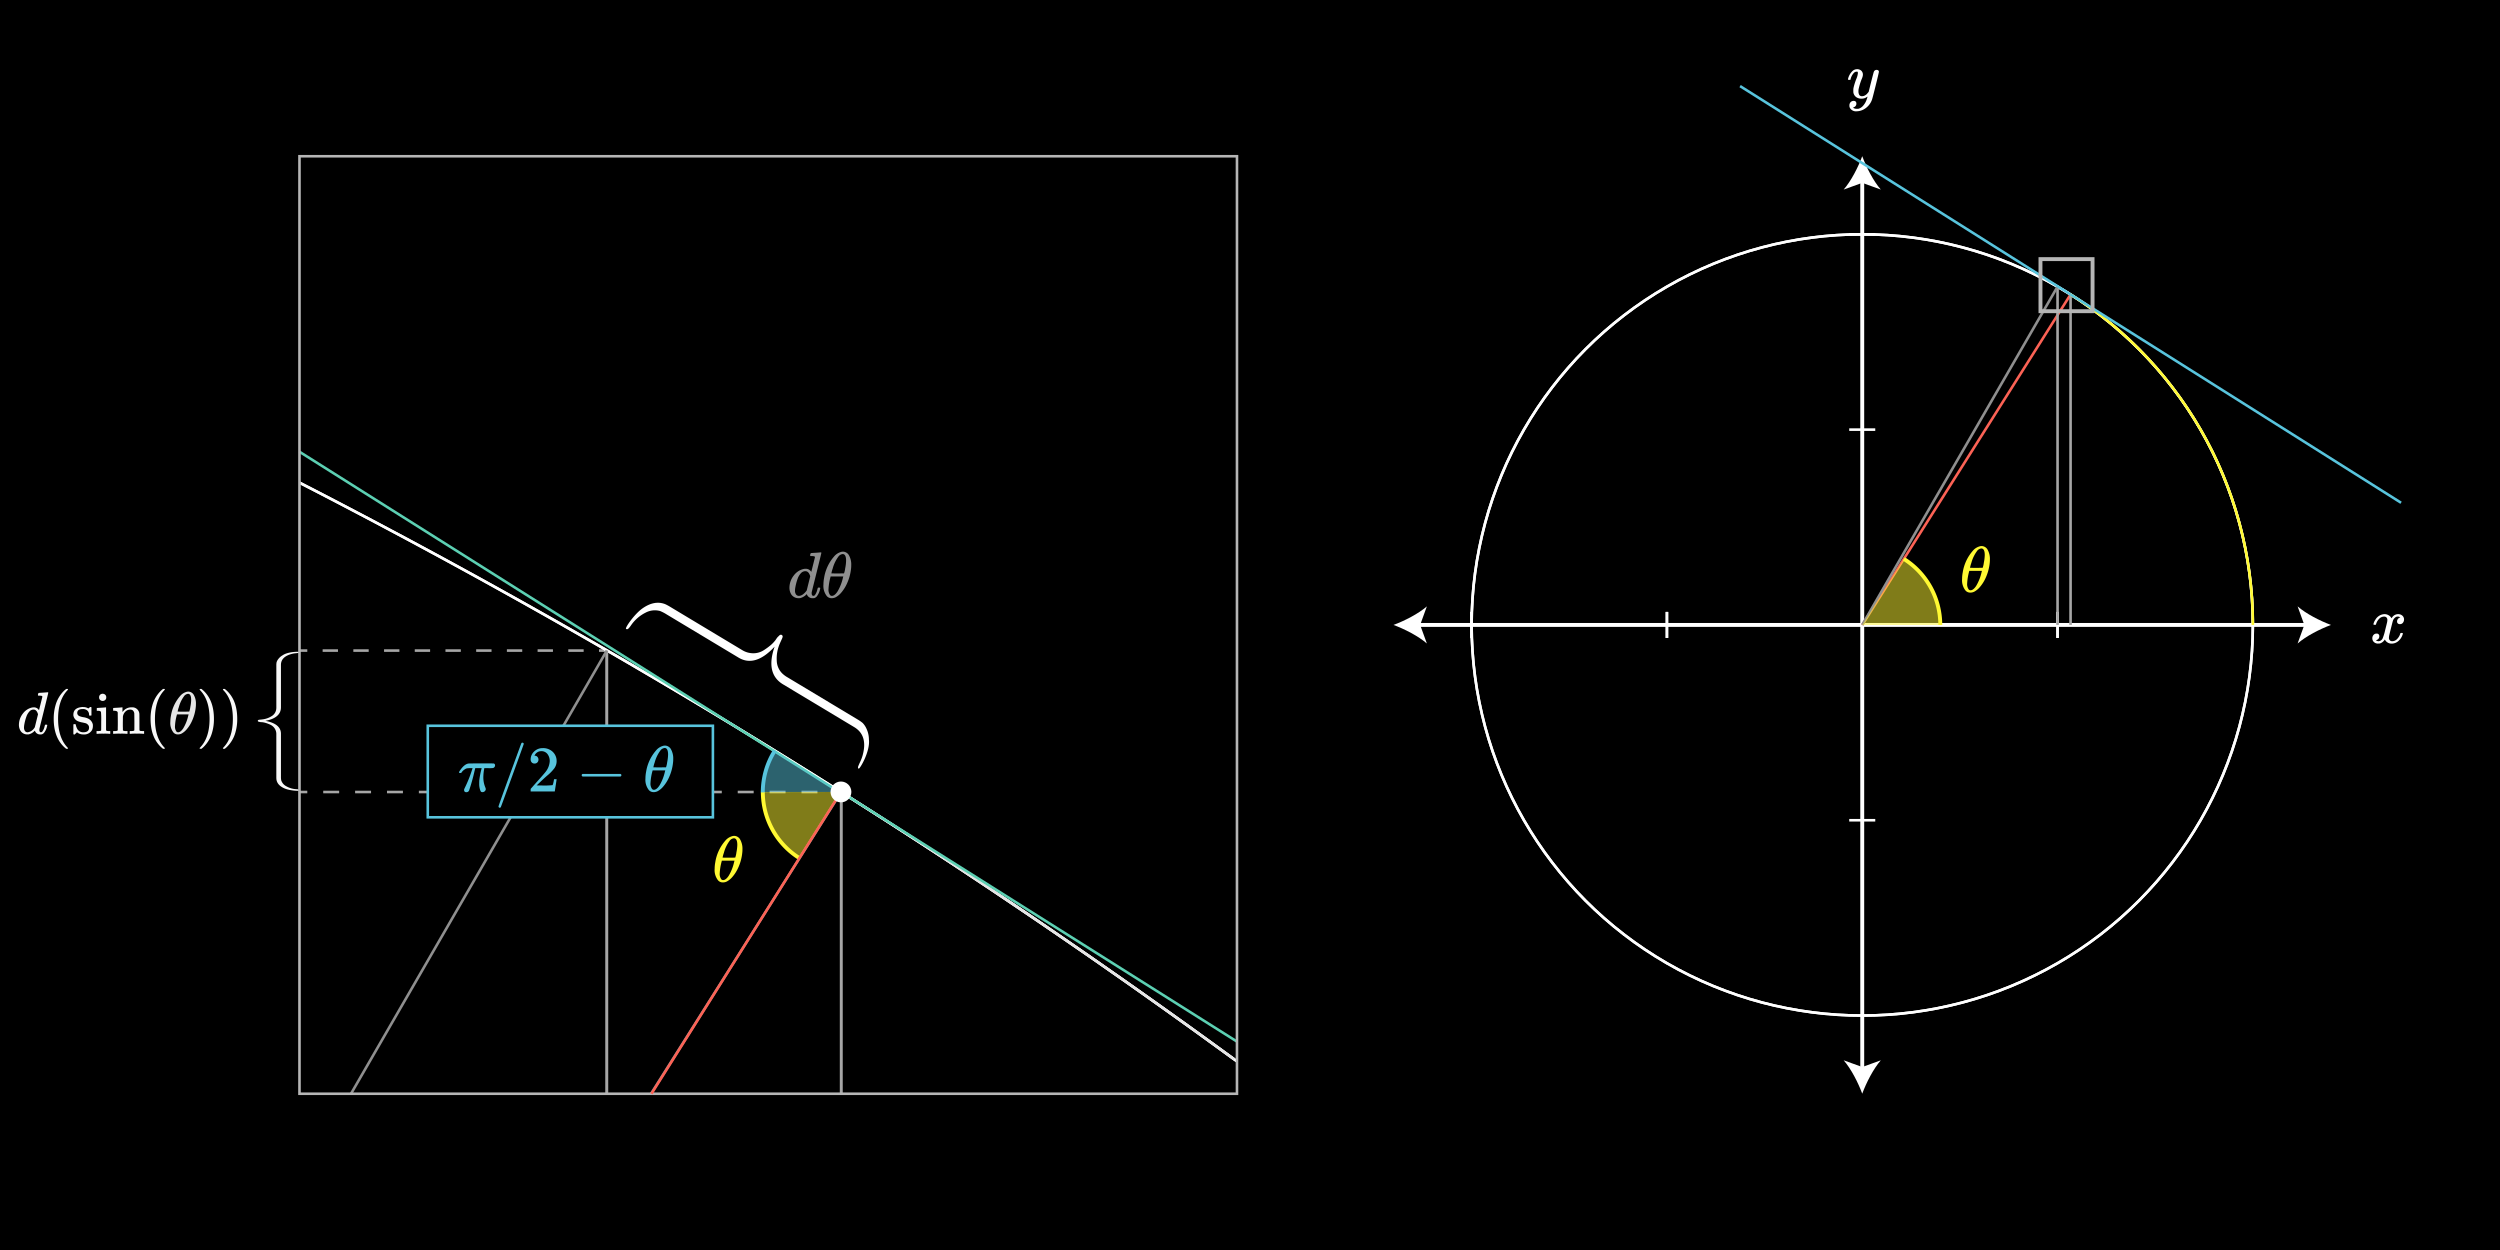 <svg xmlns="http://www.w3.org/2000/svg" xmlns:xlink="http://www.w3.org/1999/xlink" width="960" height="480" viewBox="0 0 960 480"><defs><style>.a,.aa,.ac,.c,.f,.g,.h,.j,.k,.l,.n,.o,.q,.y,.z{fill:none;}.b{clip-path:url(#a);}.c,.l{stroke:#fff;}.aa,.ac,.c,.f,.g,.h,.j,.k,.l,.n,.o,.p,.q,.t,.y,.z{stroke-miterlimit:10;}.d{clip-path:url(#b);}.e{clip-path:url(#c);}.f,.g,.h{stroke:#a6a6a6;}.g{stroke-dasharray:5.896 5.896;}.h{stroke-dasharray:6.122 6.122;}.i{clip-path:url(#d);}.j{stroke:#8f8f8f;}.k{stroke:#e5e5e5;}.aa,.ac,.l,.y{stroke-width:1.5px;}.m{fill:#fff;}.n{stroke:#fc6255;}.o,.y{stroke:#fff933;}.p{fill:#5cd0b3;}.ac,.p,.t{stroke:#58c4dd;}.q{stroke:#5cd0b3;}.r{fill:#f8f8f8;}.s{fill:#e5e5e5;}.u,.w{fill:#58c4dd;}.u,.x{opacity:0.5;}.v,.x{fill:#fff933;}.aa,.z{stroke:#b6b6b6;}.ab{fill:#8f8f8f;}</style><clipPath id="a"><rect class="a" x="115" y="583.872" width="360" height="360"/></clipPath><clipPath id="b"><rect class="a" x="115" y="-476.904" width="360" height="360"/></clipPath><clipPath id="c"><rect class="a" x="115" y="-1099.817" width="360" height="360"/></clipPath><clipPath id="d"><rect class="a" x="115" y="60" width="360" height="360"/></clipPath></defs><rect width="960" height="480"/><g class="b"><path class="c" d="M-1116.982,412.393c1491.169,0,2700,1208.831,2700,2700"/></g><g class="d"><path class="c" d="M-1116.982-648.383c1491.169,0,2700,1208.831,2700,2700"/></g><g class="e"><path class="c" d="M-1116.982-1271.3c1491.169,0,2700,1208.831,2700,2700"/></g><line class="f" x1="233.018" y1="249.82" x2="230.018" y2="249.82"/><line class="g" x1="224.123" y1="249.82" x2="120.948" y2="249.82"/><line class="f" x1="118" y1="249.82" x2="115" y2="249.82"/><line class="f" x1="323.018" y1="304.132" x2="320.018" y2="304.132"/><line class="h" x1="313.897" y1="304.132" x2="121.061" y2="304.132"/><line class="f" x1="118" y1="304.132" x2="115" y2="304.132"/><line class="f" x1="233.018" y1="420" x2="233.018" y2="249.82"/><line class="f" x1="323.018" y1="420" x2="323.018" y2="304.132"/><g class="i"><path class="c" d="M-1116.982-111.48c1491.169,0,2700,1208.832,2700,2700"/><path class="c" d="M115,185.337A2700.56,2700.56,0,0,1,475,407.558"/><line class="j" x1="250.009" y1="419.953" x2="323.018" y2="304.132"/><line class="f" x1="323.018" y1="419.974" x2="323.018" y2="304.132"/><line class="f" x1="233.018" y1="420" x2="233.018" y2="249.82"/><line class="j" x1="233.018" y1="249.82" x2="134.783" y2="420"/><path class="k" d="M473.993,406.822Q400.307,353,322.927,304.105"/></g><line class="l" x1="544.151" y1="239.974" x2="886.046" y2="239.974"/><path class="m" d="M535.1,239.974c4.259,1.581,9.545,4.278,12.821,7.134l-2.581-7.134,2.581-7.132C544.644,235.7,539.358,238.4,535.1,239.974Z"/><path class="m" d="M895.1,239.974c-4.26,1.581-9.545,4.278-12.821,7.134l2.58-7.134-2.58-7.132C885.554,235.7,890.839,238.4,895.1,239.974Z"/><line class="l" x1="715.099" y1="410.922" x2="715.099" y2="69.027"/><path class="m" d="M715.1,419.974c1.58-4.259,4.277-9.545,7.133-12.821l-7.133,2.581-7.133-2.581C710.823,410.429,713.52,415.715,715.1,419.974Z"/><path class="m" d="M715.1,59.974c1.58,4.26,4.277,9.545,7.133,12.821l-7.133-2.58-7.133,2.58C710.823,69.519,713.52,64.234,715.1,59.974Z"/><circle class="c" cx="715.099" cy="239.974" r="150"/><line class="c" x1="640.099" y1="244.974" x2="640.099" y2="234.974"/><line class="c" x1="790.099" y1="234.974" x2="790.099" y2="244.974"/><line class="c" x1="710.099" y1="164.974" x2="720.099" y2="164.974"/><line class="c" x1="720.099" y1="314.974" x2="710.099" y2="314.974"/><circle class="c" cx="715.099" cy="239.974" r="150"/><line class="c" x1="640.099" y1="244.974" x2="640.099" y2="234.974"/><line class="c" x1="790.099" y1="234.974" x2="790.099" y2="244.974"/><line class="c" x1="710.099" y1="89.974" x2="720.099" y2="89.974"/><line class="c" x1="565.099" y1="244.974" x2="565.099" y2="234.974"/><line class="c" x1="565.099" y1="244.974" x2="565.099" y2="234.974"/><line class="n" x1="715.099" y1="239.974" x2="795.099" y2="113.064"/><line class="f" x1="795.099" y1="239.974" x2="795.099" y2="113.064"/><line class="f" x1="790.099" y1="239.974" x2="790.099" y2="110.046"/><line class="j" x1="790.099" y1="110.046" x2="715.099" y2="239.974"/><path class="m" d="M911.549,239.928a.421.421,0,0,1-.15-.275,4.764,4.764,0,0,1,.775-1.725,4.288,4.288,0,0,1,2.951-2.05,4.13,4.13,0,0,1,.524-.05,3.03,3.03,0,0,1,1.613.45,2.7,2.7,0,0,1,1.063,1.125c.217-.283.349-.459.4-.525a2.766,2.766,0,0,1,2.125-1.05,2.36,2.36,0,0,1,1.662.587,1.88,1.88,0,0,1,.637,1.437,1.961,1.961,0,0,1-.438,1.3,1.435,1.435,0,0,1-1.162.525,1.1,1.1,0,0,1-.775-.275.94.94,0,0,1-.3-.725,1.591,1.591,0,0,1,1.25-1.576,1.076,1.076,0,0,0-.275-.174,1.425,1.425,0,0,0-.725-.15,1.643,1.643,0,0,0-.475.05,2.613,2.613,0,0,0-1.4,1.649q-.077.2-.725,2.788t-.7,2.913a3.892,3.892,0,0,0-.074.75,1.278,1.278,0,0,0,.35.95,1.248,1.248,0,0,0,.925.349,2.578,2.578,0,0,0,1.9-.886,4.61,4.61,0,0,0,1.15-1.963c.051-.166.1-.263.151-.287a1.18,1.18,0,0,1,.4-.038q.476,0,.475.2c0,.016-.018.108-.051.275a5.425,5.425,0,0,1-1.75,2.7,3.933,3.933,0,0,1-2.475.926,2.882,2.882,0,0,1-2.65-1.575,3.5,3.5,0,0,1-1.85,1.5,3.222,3.222,0,0,1-.65.05,2.177,2.177,0,0,1-2.049-1.026,1.921,1.921,0,0,1-.25-1,1.894,1.894,0,0,1,.449-1.274,1.447,1.447,0,0,1,1.151-.525.938.938,0,0,1,1.074,1.049,1.41,1.41,0,0,1-.875,1.351l-.125.062-.125.063a.183.183,0,0,1-.074.024l-.075.026c0,.05.125.125.375.224a1.661,1.661,0,0,0,.649.125,1.846,1.846,0,0,0,1.551-1.125,18.815,18.815,0,0,0,.974-3.25q.15-.573.326-1.274t.262-1.075c.059-.25.1-.4.113-.45a6.149,6.149,0,0,0,.125-.975,1.34,1.34,0,0,0-.326-.95,1.163,1.163,0,0,0-.9-.35,2.608,2.608,0,0,0-1.949.862,4.746,4.746,0,0,0-1.151,1.988c-.033.15-.07.237-.112.262a1.2,1.2,0,0,1-.413.038Z"/><path class="m" d="M720.649,26.837a.971.971,0,0,1,.6.188.606.606,0,0,1,.25.512q0,.326-1.225,5.25t-1.4,5.4a6.63,6.63,0,0,1-1.288,2.263,6.7,6.7,0,0,1-2.062,1.636,5.846,5.846,0,0,1-2.525.651,2.692,2.692,0,0,1-2.575-1.2,1.7,1.7,0,0,1-.25-1,1.8,1.8,0,0,1,.475-1.325,1.629,1.629,0,0,1,1.1-.474q1.1,0,1.1,1.049a1.414,1.414,0,0,1-.875,1.351c-.034.016-.075.037-.125.063s-.092.044-.125.062a.2.2,0,0,1-.075.024l-.074.026c.049.1.224.208.524.325a2.263,2.263,0,0,0,.8.149h.2a3.236,3.236,0,0,0,.65-.049,3.81,3.81,0,0,0,1.8-1.276,6.927,6.927,0,0,0,1.3-2.4,5.516,5.516,0,0,0,.275-.976c0-.015-.016-.011-.049.013l-.151.112a3.4,3.4,0,0,1-2.05.676,3.476,3.476,0,0,1-2.1-.6,2.781,2.781,0,0,1-1.074-1.724,6.754,6.754,0,0,1-.026-.776,6.379,6.379,0,0,1,.05-.924,22.853,22.853,0,0,1,1.15-3.675,7.168,7.168,0,0,0,.55-2.05,1.334,1.334,0,0,0-.062-.488c-.042-.091-.138-.137-.287-.137h-.125a1.557,1.557,0,0,0-1.1.524,5.241,5.241,0,0,0-1.225,2.4.275.275,0,0,1-.025.087.237.237,0,0,1-.038.075l-.037.038a.122.122,0,0,1-.088.024h-.662c-.1-.1-.15-.174-.15-.224a1.83,1.83,0,0,1,.076-.351,5.96,5.96,0,0,1,1.574-2.724,2.573,2.573,0,0,1,1.775-.8,2.375,2.375,0,0,1,1.675.575,2.063,2.063,0,0,1,.625,1.6,3.4,3.4,0,0,1-.075.525,5.637,5.637,0,0,1-.375,1.074,23.841,23.841,0,0,0-1.225,4.075,4.925,4.925,0,0,0-.025.576,2.839,2.839,0,0,0,.3,1.45,1.174,1.174,0,0,0,1.1.5,2.132,2.132,0,0,0,1.088-.3,3.338,3.338,0,0,0,.775-.588q.261-.286.663-.787c0-.017.041-.187.125-.513s.2-.812.361-1.463.313-1.266.463-1.849q.95-3.75,1.051-3.925A1.109,1.109,0,0,1,720.649,26.837Z"/><path class="o" d="M795.094,113.062A149.894,149.894,0,0,1,865.1,239.974"/><line class="p" x1="922.009" y1="193.064" x2="795.099" y2="113.064"/><line class="q" x1="474.909" y1="399.909" x2="322.927" y2="304.105"/><line class="q" x1="322.175" y1="304.077" x2="115" y2="173.481"/><line class="p" x1="795.099" y1="113.062" x2="668.188" y2="33.062"/><path class="r" d="M115,250.41c0,.153-.107.25-.321.294s-.584.09-1.111.14a9.394,9.394,0,0,0-1.383.226q-4.3,1.077-4.3,4.264V271.6q0,4.056-5.963,5.206,5.962,1.15,5.963,4.943V298.22a7.417,7.417,0,0,0,.1,1.4A3.926,3.926,0,0,0,109.9,301.9a8.687,8.687,0,0,0,3.888,1.151c.033,0,.128.006.284.019s.268.025.333.038.157.032.272.057a.408.408,0,0,1,.247.138.348.348,0,0,1,.074.217c0,.327-3.667.1-5.59-.7s-3-1.939-3.25-3.445a9.6,9.6,0,0,1-.049-1.119V281.94a3.894,3.894,0,0,0-.654-2.245,3.959,3.959,0,0,0-1.692-1.425,14.442,14.442,0,0,0-1.74-.669,7.813,7.813,0,0,0-1.42-.283c-.1,0-.243-.007-.432-.02a2.416,2.416,0,0,1-.457-.065c-.115-.032-.231-.06-.345-.085a.552.552,0,0,1-.272-.132.285.285,0,0,1-.1-.208.382.382,0,0,1,.074-.245.483.483,0,0,1,.272-.142,2.809,2.809,0,0,1,.407-.065q.21-.019.556-.057c.231-.026.444-.05.642-.076a8.352,8.352,0,0,0,3.3-1.188,3.641,3.641,0,0,0,1.765-2.358,4.807,4.807,0,0,0,.1-1.132V255.56a6.81,6.81,0,0,1,.086-1.21,3.718,3.718,0,0,1,.66-1.265,5.246,5.246,0,0,1,1.674-1.46C110.557,250.192,115,250.161,115,250.41Z"/><path class="r" d="M16.581,265.968c.229-.015.49-.034.781-.057s.51-.042.656-.058.225-.023.24-.023c.185,0,.277.062.277.184s-.564,2.427-1.691,6.958-1.7,6.835-1.713,6.911a1.942,1.942,0,0,0-.023.345q0,.966.644.966a.991.991,0,0,0,.459-.207,5.2,5.2,0,0,0,.944-2.208c.092-.306.168-.467.23-.483a.686.686,0,0,1,.23-.023h.093c.291,0,.436.062.436.184a1.863,1.863,0,0,1-.069.369,6.017,6.017,0,0,1-1.242,2.668,2.288,2.288,0,0,1-.737.482,2.42,2.42,0,0,1-.551.046,2.075,2.075,0,0,1-2.024-1.127,1.8,1.8,0,0,0-.115-.276c-.015-.015-.046-.007-.092.023l-.093.092A4.7,4.7,0,0,1,11.037,282a4.515,4.515,0,0,1-.576.023,3.047,3.047,0,0,1-2.5-1.265,4.467,4.467,0,0,1-.692-2.576,7.025,7.025,0,0,1,1.565-4.231A6.02,6.02,0,0,1,12,271.764a3.435,3.435,0,0,1,.944-.138,2.2,2.2,0,0,1,1.931.966c.078.092.116.123.116.092q.022-.092.633-2.518t.632-2.542a.417.417,0,0,0-.138-.368,3.471,3.471,0,0,0-.92-.115h-.483a.662.662,0,0,1-.15-.184,2.309,2.309,0,0,1,.059-.437q.114-.437.3-.437c.015,0,.1-.007.242-.023s.352-.03.62-.046ZM14.6,274.294q-.507-1.816-1.725-1.817a2.126,2.126,0,0,0-1.622.782,5.458,5.458,0,0,0-1.069,1.795,18.261,18.261,0,0,0-.943,3.772c0,.045,0,.13-.012.252s-.012.215-.012.276a2.26,2.26,0,0,0,.358,1.334,1.2,1.2,0,0,0,1.047.506,3.57,3.57,0,0,0,2.552-1.656l.184-.253q.209-.828.621-2.5T14.6,274.294Z"/><path class="r" d="M26.126,287.335c0,.138-.139.207-.415.207h-.3c-.108-.091-.322-.276-.644-.551q-4.14-3.774-4.141-10.949a18.538,18.538,0,0,1,.668-5.129,12.412,12.412,0,0,1,3.473-5.819l.367-.31c.139-.115.231-.2.277-.242h.3a.54.54,0,0,1,.344.069.2.2,0,0,1,.071.138c0,.062-.085.177-.254.345q-3.565,3.772-3.565,10.948t3.565,10.949C26.041,287.159,26.126,287.274,26.126,287.335Z"/><path class="r" d="M31.783,272.27q-2.117,0-2.116,1.5a1.065,1.065,0,0,0,.045.391,1.377,1.377,0,0,0,.714.794,6.955,6.955,0,0,0,1.564.448,6.273,6.273,0,0,1,1.794.506,3.332,3.332,0,0,1,1.863,2.277,4.281,4.281,0,0,1,.022.552,3.723,3.723,0,0,1-.321,1.587,3.466,3.466,0,0,1-3.381,1.7,3.657,3.657,0,0,1-2.392-.828l-.184.161-.207.207c-.092.092-.184.177-.276.253l-.253.23h-.184a.425.425,0,0,1-.3-.137V280.09q0-1.494.012-1.724c.007-.154.042-.246.1-.277a1.477,1.477,0,0,1,.368-.023.774.774,0,0,1,.356.046.741.741,0,0,1,.126.322,5.323,5.323,0,0,0,.6,1.587,2.556,2.556,0,0,0,2.231,1.173q2.231,0,2.231-1.794a1.469,1.469,0,0,0-.414-1.081,2.006,2.006,0,0,0-.967-.621c-.26-.061-.629-.145-1.1-.253a7.835,7.835,0,0,1-1.748-.483,2.872,2.872,0,0,1-1.77-2.139,1.614,1.614,0,0,1-.024-.345q0-2.645,3.244-2.966a1.468,1.468,0,0,1,.552,0,3.558,3.558,0,0,1,1.61.344l.344.184.207-.161a6.05,6.05,0,0,1,.507-.391h.184a.422.422,0,0,1,.3.138v3.036l-.139.138h-.644a.4.4,0,0,1-.137-.276,2.144,2.144,0,0,0-.645-1.655A2.5,2.5,0,0,0,31.783,272.27Z"/><path class="r" d="M42.155,281.792a19.63,19.63,0,0,0-2.392-.069,24.279,24.279,0,0,0-2.507.069h-.183v-1.058h.367a8.063,8.063,0,0,0,1.127-.069.492.492,0,0,0,.276-.253q.022-.045.023-3.335a31.923,31.923,0,0,0-.092-3.68c-.123-.306-.574-.46-1.357-.46h-.252v-.528c0-.353.014-.53.045-.53l.23-.023q.23-.022.645-.046l.828-.046c.259-.015.536-.034.828-.057s.513-.042.666-.058.238-.023.254-.023h.068v8.741a.529.529,0,0,0,.275.287,3.672,3.672,0,0,0,.806.08h.529v1.058ZM39.487,266.4a1.48,1.48,0,0,1,.943.4,1.3,1.3,0,0,1,.368.977,1.231,1.231,0,0,1-.621,1.173,1.254,1.254,0,0,1-.736.207,1.3,1.3,0,0,1-.759-.207,1.231,1.231,0,0,1-.621-1.173,1.308,1.308,0,0,1,.4-1.012A1.462,1.462,0,0,1,39.487,266.4Z"/><path class="r" d="M47.192,280.412c.123.215.482.322,1.082.322h.689v1.058H48.78a23.258,23.258,0,0,0-2.576-.069,23.27,23.27,0,0,0-2.577.069h-.183v-1.058h.689q.9,0,1.081-.322V279.7c0-.215,0-.456.011-.725s.012-.567.012-.9v-.955q0-.712-.012-1.529t-.011-1.346v-.529a.761.761,0,0,0-.333-.586,2.678,2.678,0,0,0-1.024-.2h-.413v-.528c0-.353.015-.53.045-.53l.23-.023c.153-.015.371-.03.656-.046l.839-.046q.392-.022.828-.057c.292-.023.513-.042.668-.058s.236-.023.251-.023h.071v.92a7.088,7.088,0,0,0,.021.874l.024-.023a4.048,4.048,0,0,1,3.519-1.771,2.685,2.685,0,0,1,2.922,2.6q.021.162.022,3.2,0,2.944.023,2.99a.49.49,0,0,0,.275.253,8.1,8.1,0,0,0,1.127.069h.37v1.058h-.184a23.258,23.258,0,0,0-2.576-.069,23.245,23.245,0,0,0-2.576.069h-.184v-1.058h.551q1.218,0,1.219-.367.023-.046.023-3.175-.024-3.105-.045-3.289a2.029,2.029,0,0,0-.518-1.069,1.557,1.557,0,0,0-1.093-.334,2.492,2.492,0,0,0-1.817.783,3.29,3.29,0,0,0-.943,2.023v.426q0,.4-.012,1.023t-.012,1.174v.724q0,.38.012.678c.008.2.012.38.012.541v.54Z"/><path class="r" d="M63.316,287.335q0,.207-.414.207h-.3l-.644-.551q-4.14-3.774-4.14-10.949a18.539,18.539,0,0,1,.667-5.129,12.4,12.4,0,0,1,3.473-5.819q.16-.138.368-.31c.137-.115.23-.2.276-.242h.3a.548.548,0,0,1,.345.069.2.2,0,0,1,.069.138c0,.062-.085.177-.253.345Q59.5,268.867,59.5,276.042t3.565,10.949C63.231,287.159,63.316,287.274,63.316,287.335Z"/><path class="s" d="M71.94,265.6c.016,0,.076,0,.185-.011s.2-.012.275-.012a2.51,2.51,0,0,1,1.932,1.127,6.65,6.65,0,0,1,.9,3.7,8.5,8.5,0,0,1-.046.988,16.806,16.806,0,0,1-1.587,5.727,12.862,12.862,0,0,1-1.829,2.852A6.908,6.908,0,0,1,69.71,281.7a3.116,3.116,0,0,1-1.243.321h-.161a2.2,2.2,0,0,1-1.679-.713,5.844,5.844,0,0,1-1.219-4.117,12.572,12.572,0,0,1,.23-2.323,15.111,15.111,0,0,1,3.473-7.521A4.916,4.916,0,0,1,71.94,265.6Zm.368,9.131.115-.391H67.938l-.023.161a19.516,19.516,0,0,0-.713,4.255,3.215,3.215,0,0,0,.552,2.162.861.861,0,0,0,.667.276q.919,0,1.932-1.494A16.532,16.532,0,0,0,72.308,274.731Zm1.1-5.957q0-2.346-1.219-2.345a2.167,2.167,0,0,0-1.564.988,12.4,12.4,0,0,0-1.955,4.14,10.236,10.236,0,0,0-.46,1.7c.751.016,1.5.024,2.231.024l2.231-.024a8.151,8.151,0,0,0,.414-1.794A15.1,15.1,0,0,0,73.412,268.774Z"/><path class="r" d="M76.77,264.565l.092-.023h.506l.644.552q4.14,3.772,4.14,10.948a18.165,18.165,0,0,1-.667,5.106,12.4,12.4,0,0,1-3.473,5.843c-.107.091-.23.195-.368.31s-.229.195-.276.241h-.276a.854.854,0,0,1-.356-.046c-.054-.031-.081-.107-.081-.23.015-.015.1-.115.253-.3q3.566-3.7,3.565-10.925t-3.565-10.924c-.154-.185-.238-.284-.253-.3A.27.27,0,0,1,76.77,264.565Z"/><path class="r" d="M85.716,264.565l.092-.023h.506l.645.552q4.138,3.772,4.139,10.948a18.129,18.129,0,0,1-.667,5.106,12.408,12.408,0,0,1-3.472,5.843l-.369.31c-.137.115-.229.195-.276.241h-.275a.857.857,0,0,1-.357-.046c-.054-.031-.081-.107-.081-.23.016-.015.1-.115.253-.3q3.566-3.7,3.565-10.925t-3.565-10.924c-.153-.185-.237-.284-.253-.3A.27.27,0,0,1,85.716,264.565Z"/><rect class="t" x="164.266" y="278.697" width="109.486" height="35.145"/><path class="u" d="M322.927,304.105l-30.02.172a29.859,29.859,0,0,1,4.627-16.015"/><path class="v" d="M281.526,321l.2-.011c.117-.009.217-.013.3-.013a2.726,2.726,0,0,1,2.1,1.224,7.231,7.231,0,0,1,.974,4.026,8.954,8.954,0,0,1-.05,1.075,18.287,18.287,0,0,1-1.725,6.225,14.046,14.046,0,0,1-1.987,3.1A7.469,7.469,0,0,1,279.1,338.5a3.363,3.363,0,0,1-1.349.351h-.176a2.389,2.389,0,0,1-1.824-.776,6.347,6.347,0,0,1-1.326-4.474,13.618,13.618,0,0,1,.25-2.526,16.415,16.415,0,0,1,3.775-8.174A5.351,5.351,0,0,1,281.526,321Zm.4,9.926.125-.426h-4.875l-.024.176a21.089,21.089,0,0,0-.775,4.625,3.5,3.5,0,0,0,.6,2.35.938.938,0,0,0,.725.3q1,0,2.1-1.625A17.914,17.914,0,0,0,281.925,330.928Zm1.2-6.476q0-2.55-1.326-2.549a2.357,2.357,0,0,0-1.7,1.075,13.488,13.488,0,0,0-2.125,4.5,11.11,11.11,0,0,0-.5,1.849q1.225.025,2.426.026l2.424-.026a8.719,8.719,0,0,0,.451-1.95A16.468,16.468,0,0,0,283.126,324.452Z"/><path class="w" d="M186.543,303a1.145,1.145,0,0,1-.361.8,1.189,1.189,0,0,1-.889.375.93.93,0,0,1-.511-.1,1.106,1.106,0,0,1-.287-.4,7,7,0,0,1-.476-2.775c0-.6.009-1,.024-1.2a31.4,31.4,0,0,1,.776-4.175,5.629,5.629,0,0,0,.125-.55H182.5l-.026.1a1.728,1.728,0,0,1-.051.212q-.05.188-.136.551c-.059.241-.114.462-.162.662a70.53,70.53,0,0,1-1.976,7,1.079,1.079,0,0,1-1.075.7.826.826,0,0,1-.8-.425,1.143,1.143,0,0,1-.05-.4V303.1l.324-.7a48.473,48.473,0,0,0,2.726-6.825l.2-.6h-.8a8.511,8.511,0,0,0-1.386.075,2.532,2.532,0,0,0-.938.475,3.624,3.624,0,0,0-1.051,1.025.676.676,0,0,1-.2.237,1.074,1.074,0,0,1-.375.038q-.474,0-.474-.25a1.538,1.538,0,0,1,.25-.5q1.724-2.625,3.375-2.875.173-.049,5.625-.05,4,0,4.1.025a.683.683,0,0,1,.5.7,1.044,1.044,0,0,1-.8,1.05,13.366,13.366,0,0,1-1.724.05h-1.6l-.075.425a18.768,18.768,0,0,0-.3,2.975,10.054,10.054,0,0,0,.776,4.025A2.2,2.2,0,0,1,186.543,303Z"/><path class="w" d="M191.894,310.178a.52.52,0,0,1-.476-.475q0-.25,4.351-12.212t4.425-12.063a.46.46,0,0,1,.45-.25.593.593,0,0,1,.351.175.38.38,0,0,1,.125.325q0,.126-4.338,12.063t-4.463,12.187A.509.509,0,0,1,191.894,310.178Z"/><path class="w" d="M205.269,293.2a1.4,1.4,0,0,1-1.1-.45,1.6,1.6,0,0,1-.4-1.1,4.1,4.1,0,0,1,1.362-3.087,4.583,4.583,0,0,1,3.263-1.288,5.42,5.42,0,0,1,3.563,1.163,4.882,4.882,0,0,1,1.737,3.037,7.618,7.618,0,0,1,.051.825,4.738,4.738,0,0,1-.875,2.725,16.6,16.6,0,0,1-2.827,2.875q-.9.775-2.5,2.3l-1.474,1.4,1.9.025a29.9,29.9,0,0,0,4.175-.125q.1-.024.25-.525a16.186,16.186,0,0,0,.351-1.7V299.2h1v.075l-.7,4.575v.075h-9.274v-.475a1.694,1.694,0,0,1,.05-.575q.024-.024,2.1-2.375,2.726-3.024,3.5-4a7.239,7.239,0,0,0,1.676-4.175,4.365,4.365,0,0,0-.863-2.762,2.876,2.876,0,0,0-2.412-1.113,2.744,2.744,0,0,0-2.35,1.3c-.033.067-.084.158-.15.275a.534.534,0,0,0-.074.15c0,.017.041.025.125.025a1.268,1.268,0,0,1,1.011.45,1.562,1.562,0,0,1,.388,1.05,1.49,1.49,0,0,1-.413,1.062A1.422,1.422,0,0,1,205.269,293.2Z"/><path class="w" d="M223.368,297.678a.546.546,0,0,1,.351-.5h14.524a.521.521,0,0,1,0,1H223.719A.544.544,0,0,1,223.368,297.678Z"/><path class="w" d="M254.944,286.328c.016,0,.084,0,.2-.012s.217-.013.3-.013a2.726,2.726,0,0,1,2.1,1.225,7.219,7.219,0,0,1,.975,4.025,9.194,9.194,0,0,1-.049,1.075,18.348,18.348,0,0,1-1.724,6.225,14.131,14.131,0,0,1-1.989,3.1,7.445,7.445,0,0,1-2.238,1.875,3.376,3.376,0,0,1-1.35.35H251a2.4,2.4,0,0,1-1.827-.775,6.361,6.361,0,0,1-1.324-4.475,13.515,13.515,0,0,1,.25-2.525,16.4,16.4,0,0,1,3.776-8.175A5.342,5.342,0,0,1,254.944,286.328Zm.4,9.925.125-.425h-4.875l-.025.175a21.123,21.123,0,0,0-.776,4.625,3.506,3.506,0,0,0,.6,2.35.941.941,0,0,0,.727.3q1,0,2.1-1.625A17.975,17.975,0,0,0,255.344,296.253Zm1.2-6.475q0-2.55-1.324-2.55a2.358,2.358,0,0,0-1.7,1.075,13.527,13.527,0,0,0-2.125,4.5,11.309,11.309,0,0,0-.5,1.85q1.226.025,2.426.025l2.426-.025a8.927,8.927,0,0,0,.449-1.95A16.451,16.451,0,0,0,256.543,289.778Z"/><path class="v" d="M760.543,209.709q.025,0,.2-.012c.116-.009.216-.013.3-.013a2.725,2.725,0,0,1,2.1,1.225,7.234,7.234,0,0,1,.975,4.025,9.157,9.157,0,0,1-.05,1.075,18.3,18.3,0,0,1-1.725,6.225,14.019,14.019,0,0,1-1.988,3.1,7.467,7.467,0,0,1-2.237,1.875,3.38,3.38,0,0,1-1.35.35h-.175a2.39,2.39,0,0,1-1.825-.775,6.351,6.351,0,0,1-1.325-4.475,13.6,13.6,0,0,1,.25-2.525,16.41,16.41,0,0,1,3.775-8.175A5.345,5.345,0,0,1,760.543,209.709Zm.4,9.925.125-.425h-4.875l-.026.175a21.215,21.215,0,0,0-.774,4.625,3.5,3.5,0,0,0,.6,2.35.935.935,0,0,0,.725.3q1,0,2.1-1.625A17.975,17.975,0,0,0,760.944,219.634Zm1.2-6.475q0-2.55-1.325-2.55a2.357,2.357,0,0,0-1.7,1.075,13.488,13.488,0,0,0-2.125,4.5,11.194,11.194,0,0,0-.5,1.85q1.224.025,2.424.025l2.426-.025a8.79,8.79,0,0,0,.449-1.95A16.309,16.309,0,0,0,762.144,213.159Z"/><path class="x" d="M745.07,240a29.98,29.98,0,0,0-14-25.382L715.07,240Z"/><path class="y" d="M731.07,214.618a29.98,29.98,0,0,1,14,25.382"/><rect class="z" x="115" y="60" width="360" height="360"/><rect class="aa" x="783.542" y="99.501" width="20" height="20"/><path class="m" d="M329.725,295.168q-.384-.231-.2-.792t.794-1.856a15.427,15.427,0,0,0,.9-2.363q2.173-7.714-3.187-10.936l-27.355-16.437q-6.82-4.1-3.228-14.461-7.461,8.038-13.839,4.206l-27.694-16.64a15.722,15.722,0,0,0-2.439-1.258,7.585,7.585,0,0,0-5.613.647,14.719,14.719,0,0,0-5.54,4.837c-.03.05-.129.191-.3.418a5.658,5.658,0,0,1-.372.476c-.083.091-.2.211-.349.362a.687.687,0,0,1-.893.137c-.55-.331,3.239-5.754,6.351-7.922s6.047-2.678,8.806-1.534a20.55,20.55,0,0,1,1.928,1.056l27.44,16.488a8.15,8.15,0,0,0,4.382,1.259,7.329,7.329,0,0,0,3.964-1.171,25.042,25.042,0,0,0,2.739-2.009,13.188,13.188,0,0,0,1.792-1.905c.091-.152.237-.368.433-.647a3.955,3.955,0,0,1,.534-.638c.16-.146.314-.3.463-.448a.963.963,0,0,1,.475-.286.582.582,0,0,1,.44.058.793.793,0,0,1,.343.362.839.839,0,0,1-.014.563,4.729,4.729,0,0,1-.267.695c-.108.227-.248.533-.42.914s-.327.735-.467,1.067a14.3,14.3,0,0,0-1.059,6.286,7.125,7.125,0,0,0,2.33,5.107,10.22,10.22,0,0,0,1.811,1.3l26.88,16.152a14.533,14.533,0,0,1,1.956,1.354,7.567,7.567,0,0,1,1.517,2.3,9.833,9.833,0,0,1,.9,4.058C334.211,288.532,330.145,295.42,329.725,295.168Z"/><path class="ab" d="M313.277,212.259q.375-.024.85-.062t.712-.063c.159-.016.246-.025.263-.025.2,0,.3.067.3.2q0,.175-1.838,7.563t-1.862,7.512a2.032,2.032,0,0,0-.026.375q0,1.05.7,1.05a1.075,1.075,0,0,0,.5-.225,5.673,5.673,0,0,0,1.025-2.4q.15-.5.25-.524a.709.709,0,0,1,.25-.026h.1c.316,0,.475.067.475.2a2.084,2.084,0,0,1-.075.4,6.51,6.51,0,0,1-1.351,2.9,2.475,2.475,0,0,1-.8.526,2.706,2.706,0,0,1-.6.049,2.256,2.256,0,0,1-2.2-1.225,2.041,2.041,0,0,0-.125-.3c-.017-.016-.05-.008-.1.025l-.1.1a5.12,5.12,0,0,1-2.375,1.375,4.757,4.757,0,0,1-.625.025,3.317,3.317,0,0,1-2.725-1.375,4.862,4.862,0,0,1-.75-2.8,7.637,7.637,0,0,1,1.7-4.6,6.545,6.545,0,0,1,3.449-2.375,3.728,3.728,0,0,1,1.026-.149,2.392,2.392,0,0,1,2.1,1.049c.084.1.125.134.125.1q.026-.1.688-2.737t.687-2.763a.447.447,0,0,0-.149-.4,3.7,3.7,0,0,0-1-.125h-.525a.692.692,0,0,1-.163-.2,2.627,2.627,0,0,1,.063-.475c.083-.316.191-.475.325-.475.016,0,.1-.008.262-.025s.384-.033.676-.05Zm-2.15,9.05q-.55-1.974-1.875-1.975a2.313,2.313,0,0,0-1.763.85,5.919,5.919,0,0,0-1.162,1.95,20,20,0,0,0-1.026,4.1c0,.051,0,.142-.011.275s-.013.234-.013.3a2.459,2.459,0,0,0,.388,1.45,1.3,1.3,0,0,0,1.136.55q1.326,0,2.776-1.8l.2-.275q.224-.9.675-2.712T311.127,221.309Z"/><path class="ab" d="M323.3,211.859l.2-.012c.117-.008.216-.013.3-.013a2.726,2.726,0,0,1,2.1,1.225,7.228,7.228,0,0,1,.975,4.025,9.213,9.213,0,0,1-.049,1.076,18.305,18.305,0,0,1-1.726,6.224,14.029,14.029,0,0,1-1.987,3.1,7.469,7.469,0,0,1-2.238,1.875,3.36,3.36,0,0,1-1.35.35h-.175a2.392,2.392,0,0,1-1.825-.775,6.356,6.356,0,0,1-1.324-4.475,13.531,13.531,0,0,1,.25-2.525,16.409,16.409,0,0,1,3.774-8.175A5.35,5.35,0,0,1,323.3,211.859Zm.4,9.926.125-.426h-4.875l-.026.176a21.151,21.151,0,0,0-.775,4.625,3.493,3.493,0,0,0,.6,2.349.936.936,0,0,0,.725.3q1,0,2.1-1.625A17.994,17.994,0,0,0,323.7,221.785Zm1.2-6.476q0-2.55-1.324-2.55a2.358,2.358,0,0,0-1.7,1.075,13.508,13.508,0,0,0-2.125,4.5,11.194,11.194,0,0,0-.5,1.85q1.224.025,2.425.025l2.425-.025a8.754,8.754,0,0,0,.45-1.95A16.375,16.375,0,0,0,324.9,215.309Z"/><path class="x" d="M292.927,304.105a29.98,29.98,0,0,0,14,25.382l16-25.382Z"/><path class="y" d="M306.927,329.487a29.98,29.98,0,0,1-14-25.382"/><line class="n" x1="322.927" y1="304.105" x2="250.161" y2="420"/><circle class="m" cx="322.927" cy="304.105" r="4"/><path class="ac" d="M292.907,304.277a29.859,29.859,0,0,1,4.627-16.015"/></svg>